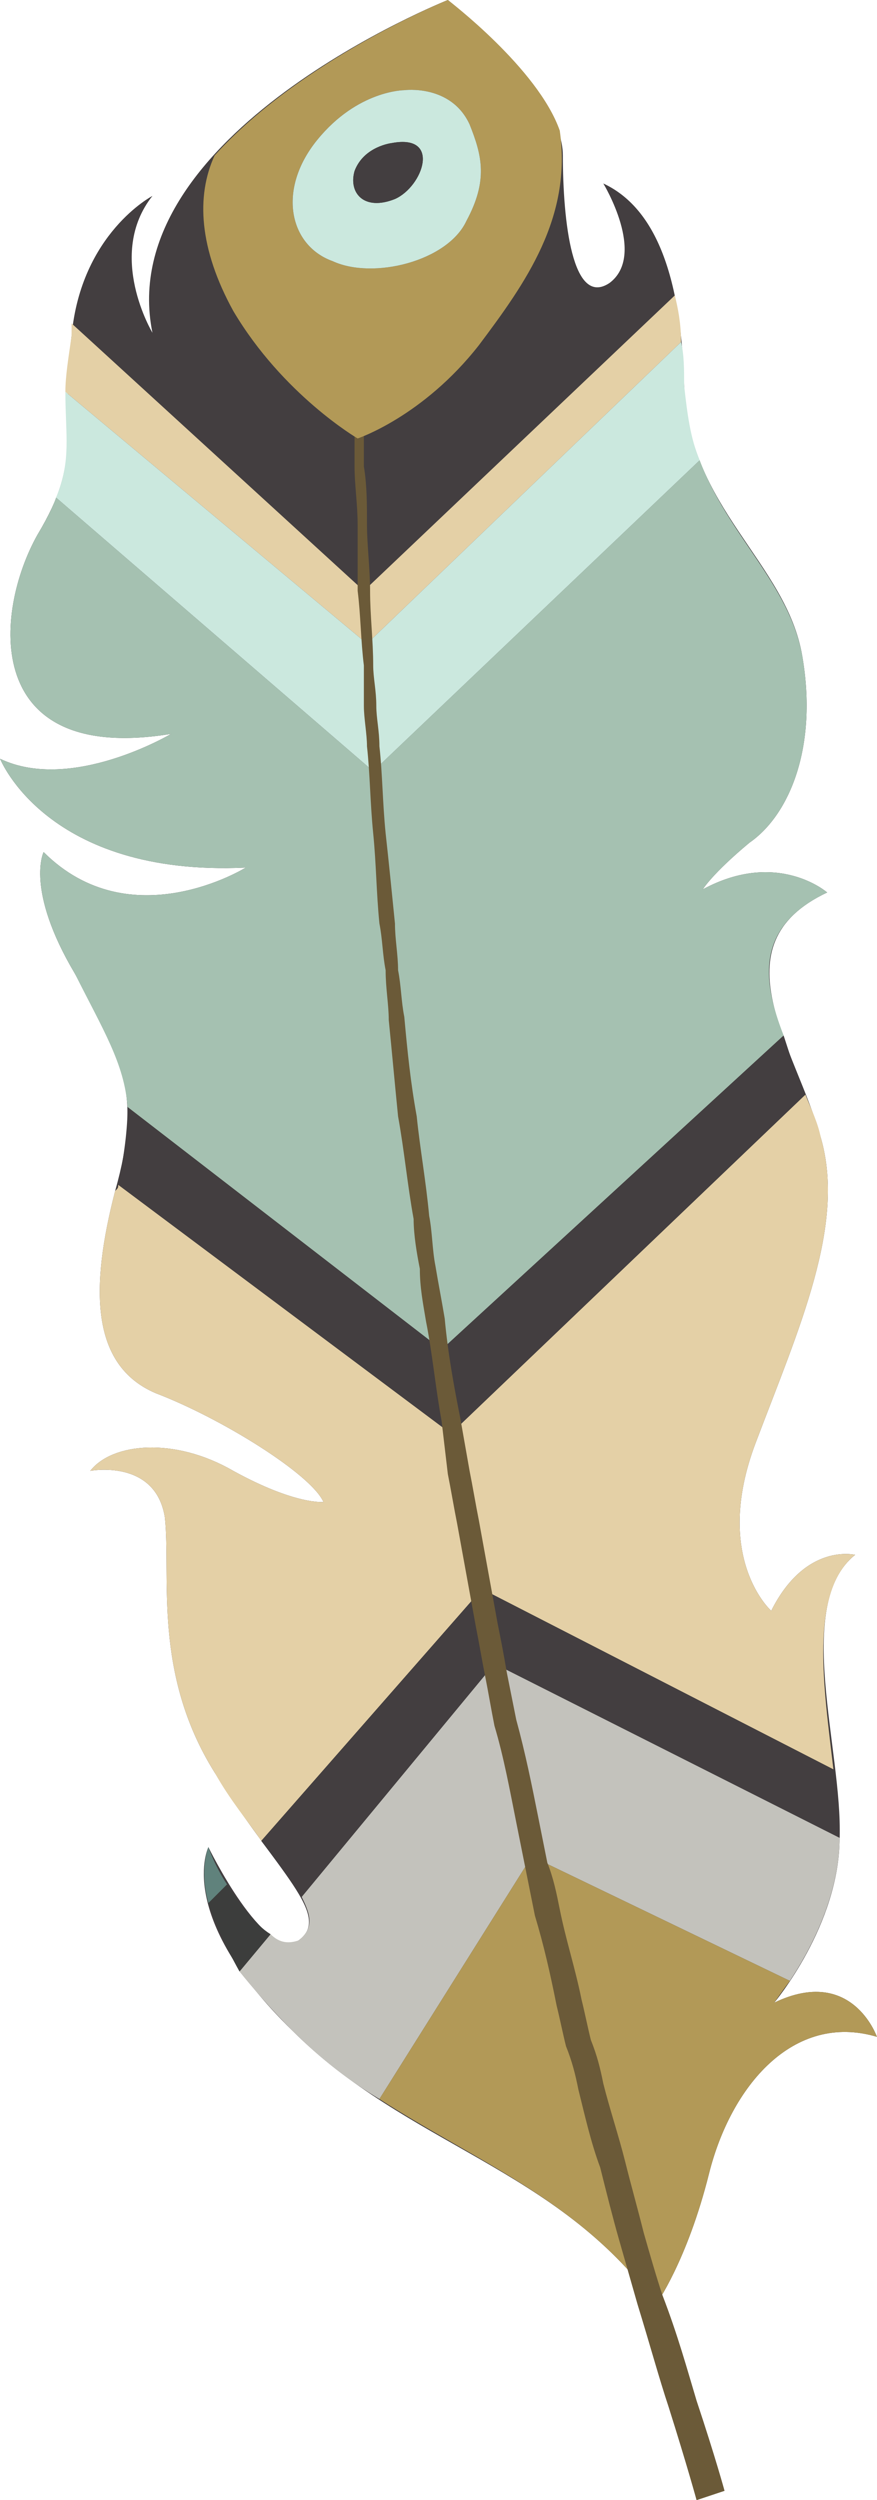 <?xml version="1.0" encoding="UTF-8"?>
<!DOCTYPE svg PUBLIC "-//W3C//DTD SVG 1.1//EN" "http://www.w3.org/Graphics/SVG/1.1/DTD/svg11.dtd">
<!-- Creator: CorelDRAW X7 -->
<svg xmlns="http://www.w3.org/2000/svg" xml:space="preserve" width="1.7in" height="4.846in" version="1.1" style="shape-rendering:geometricPrecision; text-rendering:geometricPrecision; image-rendering:optimizeQuality; fill-rule:evenodd; clip-rule:evenodd"
viewBox="0 0 282 804"
 xmlns:xlink="http://www.w3.org/1999/xlink">
 <defs>
  <style type="text/css">
   <![CDATA[
    .fil3 {fill:#E4D0A6;fill-rule:nonzero}
    .fil7 {fill:#CBE8DE;fill-rule:nonzero}
    .fil4 {fill:#C3C2BC;fill-rule:nonzero}
    .fil5 {fill:#B29957;fill-rule:nonzero}
    .fil1 {fill:#A5C1B1;fill-rule:nonzero}
    .fil8 {fill:#6B5A38;fill-rule:nonzero}
    .fil0 {fill:#433E40;fill-rule:nonzero}
    .fil2 {fill:#60827C;fill-rule:nonzero}
    .fil6 {fill:#3C3D3C;fill-rule:nonzero}
   ]]>
  </style>
 </defs>
 <g id="__x0023_Layer_x0020_1">

  <path class="fil0" d="M211 741c0,0 10,-14 17,-42 7,-28 27,-52 54,-44 0,0 -8,-23 -33,-11 0,0 21,-25 21,-53 1,-28 -15,-75 5,-91 0,0 -16,-4 -27,18 0,0 -19,-17 -5,-54 14,-37 29,-70 21,-98 -8,-29 -34,-62 2,-79 0,0 -16,-14 -40,-1 0,0 3,-5 15,-15 13,-9 22,-31 17,-60 -5,-30 -37,-48 -38,-87 -1,-39 -11,-58 -26,-65 0,0 14,23 2,32 -12,8 -15,-20 -15,-41 0,-21 -37,-50 -37,-50 0,0 -108,43 -95,107 0,0 -15,-25 0,-44 0,0 -23,12 -26,45 -4,33 4,39 -11,64 -14,25 -18,74 43,64 0,0 -32,19 -55,8 0,0 15,38 79,35 0,0 -37,23 -65,-5 0,0 -6,12 10,39 15,27 22,38 13,70 -8,31 -8,56 13,65 21,8 50,26 54,35 0,0 -9,1 -29,-10 -19,-11 -39,-9 -46,0 0,0 21,-4 24,15 2,19 -4,50 16,82 20,32 38,46 27,54 -11,7 -29,-30 -29,-30 0,0 -11,22 27,59 37,37 85,44 117,88z"/>
  <path class="fil1" d="M18 160c-1,3 -3,7 -6,12 -14,25 -18,74 43,64 0,0 -32,19 -55,8 0,0 15,38 79,35 0,0 -37,23 -65,-5 0,0 -6,12 10,39 9,18 16,29 17,43l101 78 110 -101c-7,-18 -9,-35 14,-46 0,0 -16,-14 -40,-1 0,0 3,-5 15,-15 13,-9 22,-31 17,-60 -4,-23 -24,-39 -33,-63l-105 100 -102 -88z"/>
  <path class="fil2" d="M67 594c0,0 -3,7 0,18l6 -6c-4,-6 -6,-12 -6,-12z"/>
  <path class="fil3" d="M38 381c0,1 0,1 -1,2 -8,31 -8,56 13,65 21,8 50,26 54,35 0,0 -9,1 -29,-10 -19,-11 -39,-9 -46,0 0,0 21,-4 24,15 2,19 -4,50 16,82 5,9 11,16 15,22l71 -81 113 58c-3,-26 -8,-57 7,-69 0,0 -16,-4 -27,18 0,0 -19,-17 -5,-54 14,-37 29,-70 21,-98 -1,-5 -3,-9 -5,-14l-114 109 -107 -80z"/>
  <path class="fil4" d="M97 610c3,6 4,10 -1,14 -3,1 -6,1 -9,-2l-10 12c4,5 10,12 17,19 9,9 18,16 28,22l49 -78 83 40c6,-9 16,-27 16,-46 0,0 0,0 0,0l-111 -56 -62 75z"/>
  <path class="fil5" d="M122 675c31,20 65,33 89,66 0,0 10,-14 17,-42 7,-28 27,-52 54,-44 0,0 -8,-23 -33,-11 0,0 2,-3 5,-7l-83 -40 -49 78z"/>
  <path class="fil0" d="M84 592c6,8 10,13 13,18l62 -75 111 56c0,-7 -1,-14 -2,-22l-113 -58 -71 81z"/>
  <path class="fil6" d="M73 606l-6 6c2,6 5,13 10,22l10 -12c-5,-3 -10,-10 -14,-16z"/>
  <path class="fil0" d="M41 356c0,7 -1,15 -3,25l107 80 114 -109c-3,-6 -5,-13 -7,-19l-110 101 -101 -78z"/>
  <path class="fil3" d="M23 104c0,1 0,3 0,4 -1,7 -2,13 -2,18l97 81 101 -97c0,-6 -1,-11 -2,-15l-100 95 -94 -86z"/>
  <path class="fil7" d="M21 126c0,14 2,22 -3,34l102 88 105 -100c-3,-7 -4,-15 -5,-24 0,-5 0,-10 -1,-14l-101 97 -97 -81z"/>
  <path class="fil8" d="M117 103c0,0 0,3 0,8 0,5 0,13 0,23 0,4 0,10 0,16 1,6 1,12 1,19 0,6 1,14 1,21 0,8 1,16 1,24 0,4 1,8 1,13 0,4 1,8 1,13 1,9 1,18 2,28 1,9 2,19 3,29 0,5 1,10 1,15 1,5 1,10 2,15 1,11 2,21 4,32 1,10 3,21 4,32 1,5 1,11 2,16 1,6 2,11 3,17 1,11 3,22 5,32l3 17c1,5 2,11 3,16 2,11 4,22 6,33 1,5 2,10 3,16 1,5 2,10 3,15 3,11 5,21 7,31 1,5 2,10 3,15 2,5 3,10 4,15 2,10 5,19 7,29 1,4 2,9 3,13 2,5 3,9 4,14 2,8 5,17 7,25 2,8 4,15 6,23 2,7 4,14 6,20 5,13 8,24 11,34 6,18 9,29 9,29l-9 3c0,0 -3,-11 -9,-30 -3,-9 -6,-20 -10,-33 -2,-7 -4,-14 -6,-21 -2,-7 -4,-15 -6,-23 -3,-8 -5,-17 -7,-25 -1,-5 -2,-9 -4,-14 -1,-4 -2,-9 -3,-13 -2,-10 -4,-19 -7,-29 -1,-5 -2,-10 -3,-15 -1,-5 -2,-10 -3,-15 -2,-10 -4,-21 -7,-31 -1,-5 -2,-11 -3,-16 -1,-5 -2,-11 -3,-16 -2,-11 -4,-22 -6,-33 -1,-5 -2,-11 -3,-16l-2 -17c-2,-11 -3,-22 -5,-32 -1,-6 -2,-11 -2,-17 -1,-5 -2,-11 -2,-16 -2,-11 -3,-22 -5,-33 -1,-10 -2,-21 -3,-31 0,-5 -1,-10 -1,-16 -1,-5 -1,-10 -2,-15 -1,-10 -1,-19 -2,-29 -1,-10 -1,-19 -2,-28 0,-4 -1,-9 -1,-13 0,-4 0,-9 0,-13 -1,-8 -1,-16 -2,-24 0,-7 0,-14 0,-21 0,-7 -1,-13 -1,-19 0,-6 0,-11 0,-16 0,-10 0,-18 0,-23 0,-5 1,-8 1,-8l2 0z"/>
  <path class="fil5" d="M75 100c16,27 40,41 40,41 0,0 21,-7 39,-30 15,-20 30,-41 26,-69 -7,-20 -36,-42 -36,-42 0,0 -47,19 -75,50 -6,13 -5,30 6,50zm27 -55l0 0c13,-16 28,-16 28,-16 0,0 15,-2 21,11 4,10 6,18 -1,31 -6,13 -30,19 -43,13 -14,-5 -18,-23 -5,-39z"/>
  <path class="fil7" d="M107 84c13,6 37,0 43,-13 7,-13 5,-21 1,-31 -6,-13 -21,-11 -21,-11 0,0 -15,0 -28,16 -13,16 -9,34 5,39zm7 -29l0 0c3,-8 12,-9 12,-9 16,-3 10,14 1,18 -10,4 -15,-2 -13,-9z"/>
  <path class="fil0" d="M127 64c9,-4 15,-21 -1,-18 0,0 -9,1 -12,9 -2,7 3,13 13,9z"/>
 </g>
</svg>
